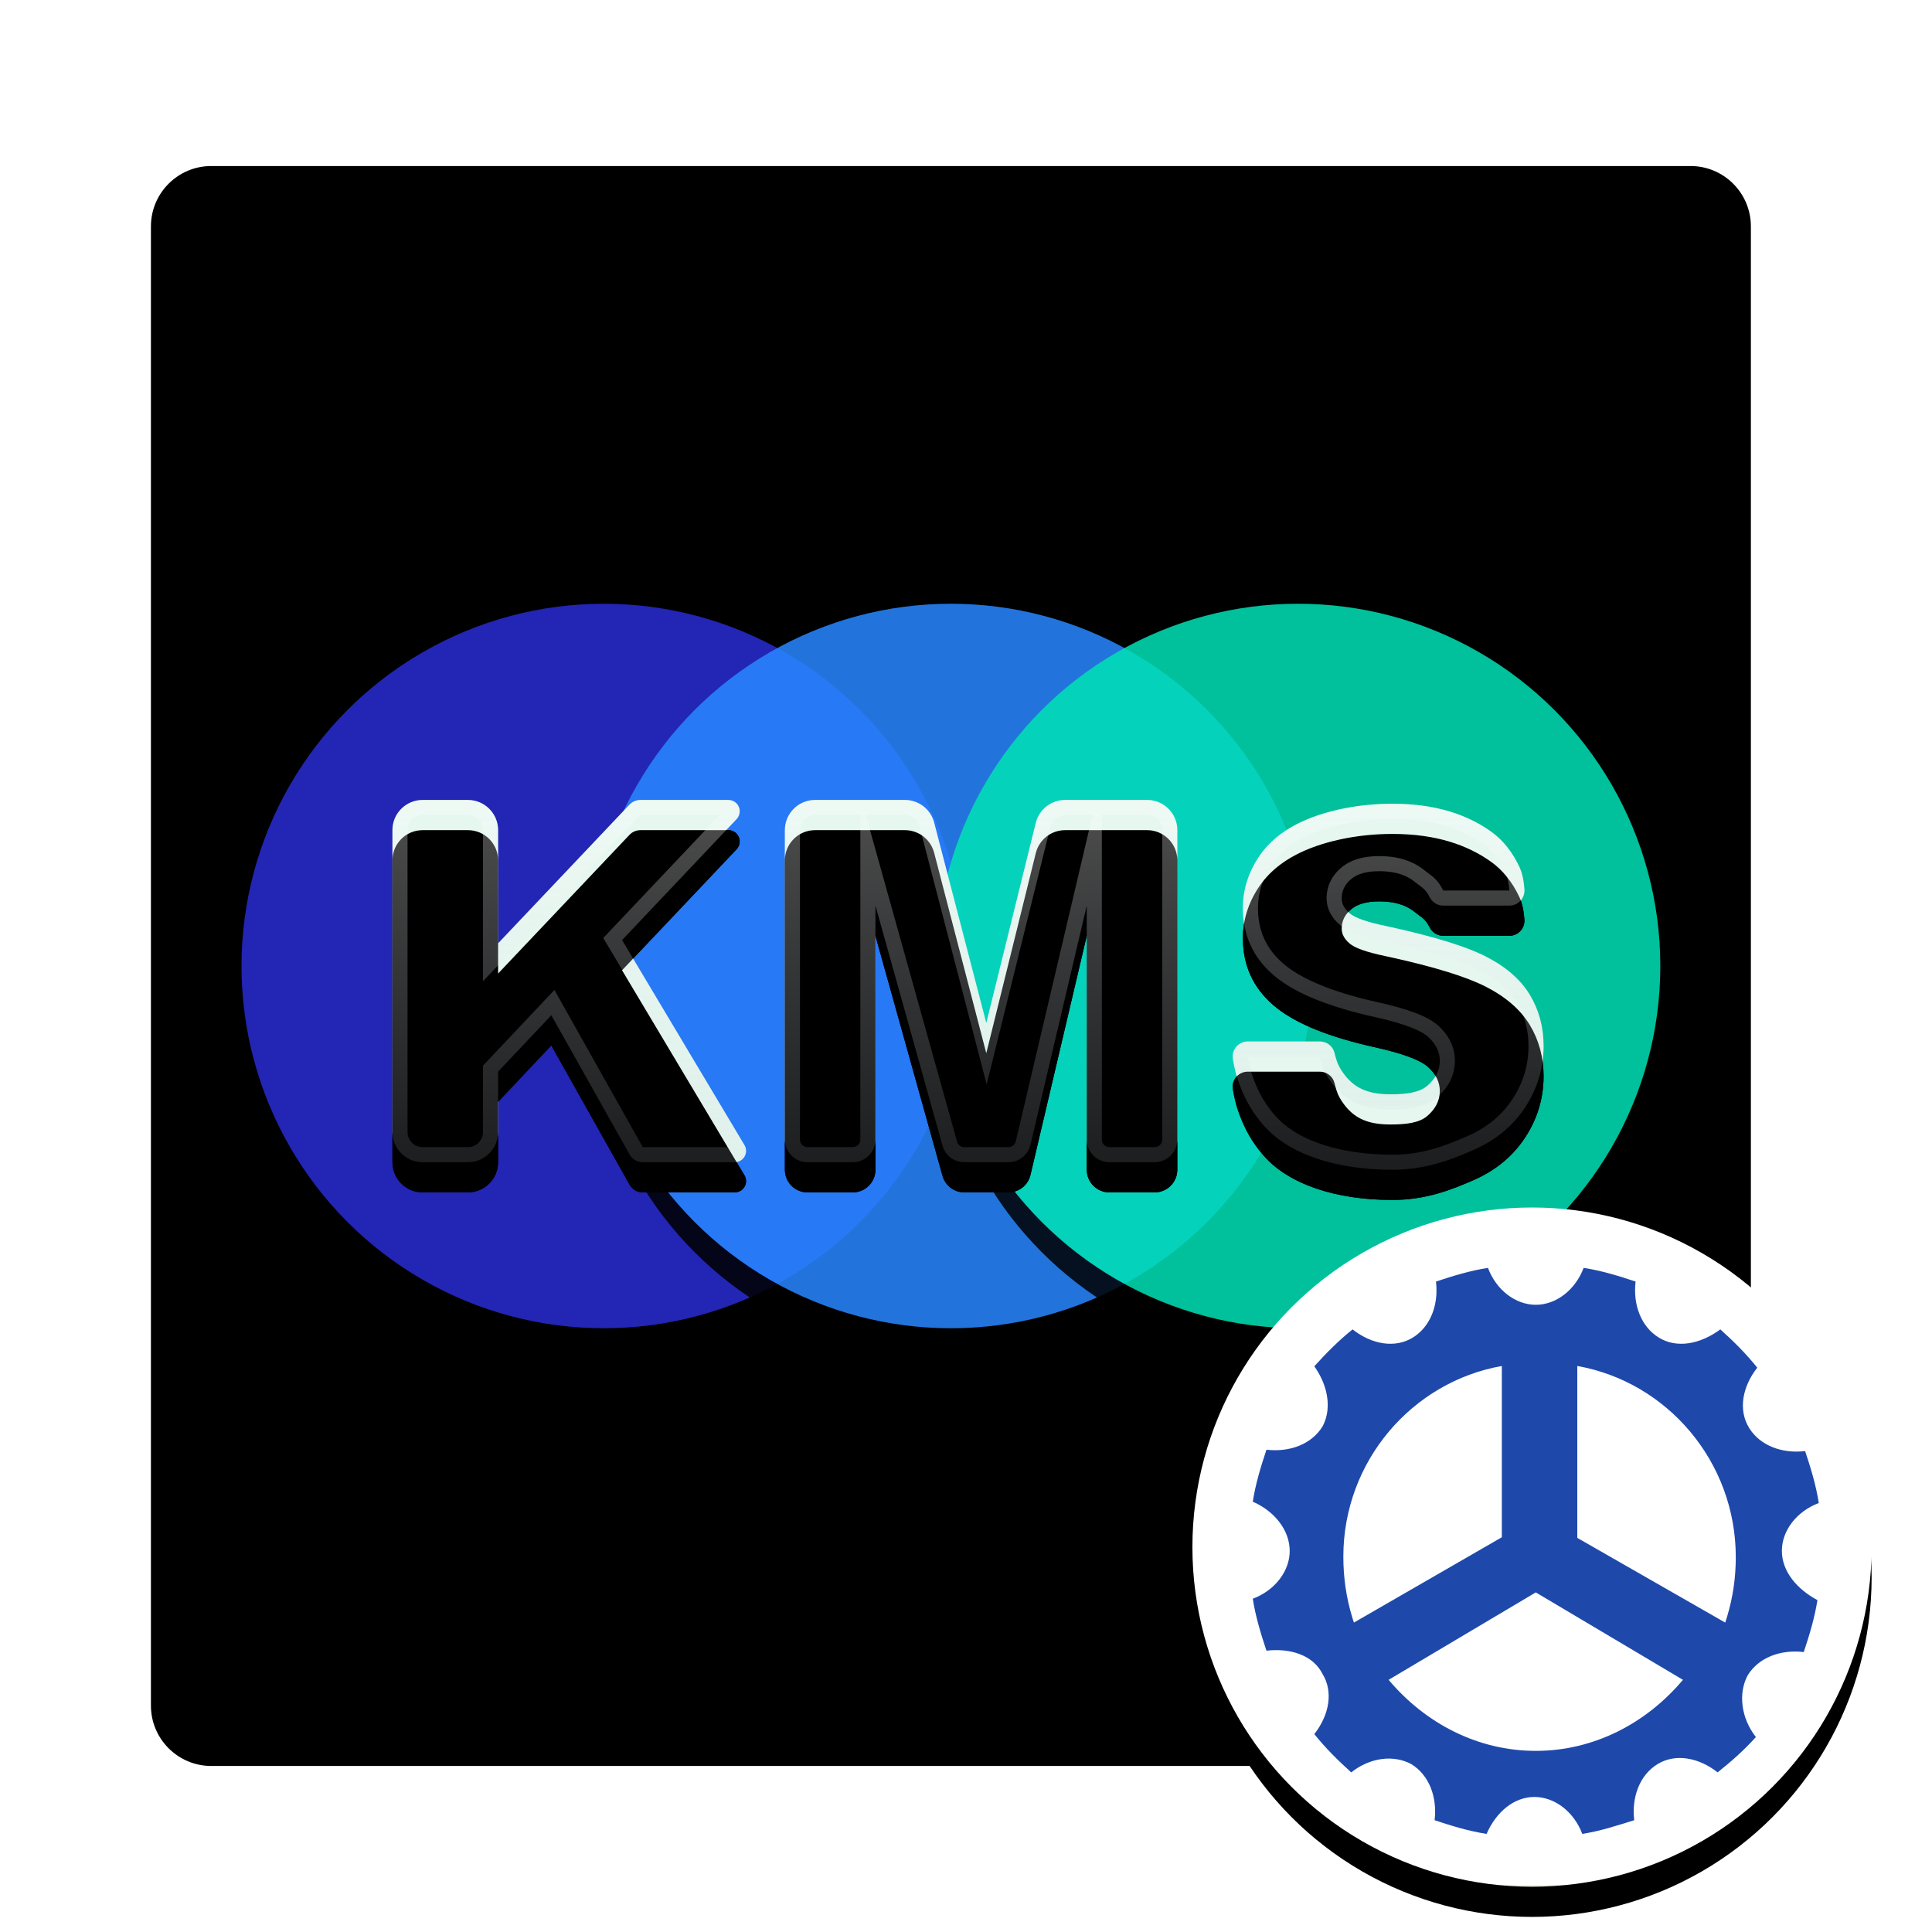 <svg xmlns="http://www.w3.org/2000/svg" xmlns:xlink="http://www.w3.org/1999/xlink" width="128" height="128" viewBox="0 0 128 128">
  <defs>
    <filter id="kmstools-a" width="128.1%" height="129.8%" x="-14%" y="-14%" filterUnits="objectBoundingBox">
      <feOffset dy="2" in="SourceAlpha" result="shadowOffsetOuter1"/>
      <feGaussianBlur in="shadowOffsetOuter1" result="shadowBlurOuter1" stdDeviation="3"/>
      <feColorMatrix in="shadowBlurOuter1" result="shadowMatrixOuter1" values="0 0 0 0 0   0 0 0 0 0   0 0 0 0 0  0 0 0 0.2 0"/>
      <feMerge>
        <feMergeNode in="shadowMatrixOuter1"/>
        <feMergeNode in="SourceGraphic"/>
      </feMerge>
    </filter>
    <path id="kmstools-b" d="M4,0 L102,0 C104.209,-4.05812251e-16 106,1.791 106,4 L106,102 C106,104.209 104.209,106 102,106 L4,106 C1.791,106 2.705415e-16,104.209 0,102 L0,4 C-2.705415e-16,1.791 1.791,4.05812251e-16 4,0 Z"/>
    <filter id="kmstools-c" width="101.9%" height="101.9%" x="-.9%" y="-.9%" filterUnits="objectBoundingBox">
      <feOffset dy="2" in="SourceAlpha" result="shadowOffsetInner1"/>
      <feComposite in="shadowOffsetInner1" in2="SourceAlpha" k2="-1" k3="1" operator="arithmetic" result="shadowInnerInner1"/>
      <feColorMatrix in="shadowInnerInner1" result="shadowMatrixInner1" values="0 0 0 0 1   0 0 0 0 1   0 0 0 0 1  0 0 0 0.803 0"/>
      <feOffset dy="-2" in="SourceAlpha" result="shadowOffsetInner2"/>
      <feComposite in="shadowOffsetInner2" in2="SourceAlpha" k2="-1" k3="1" operator="arithmetic" result="shadowInnerInner2"/>
      <feColorMatrix in="shadowInnerInner2" result="shadowMatrixInner2" values="0 0 0 0 0   0 0 0 0 0   0 0 0 0 0  0 0 0 0.296 0"/>
      <feMerge>
        <feMergeNode in="shadowMatrixInner1"/>
        <feMergeNode in="shadowMatrixInner2"/>
      </feMerge>
    </filter>
    <circle id="kmstools-e" cx="24" cy="24" r="24"/>
    <filter id="kmstools-d" width="104.2%" height="108.3%" x="-2.1%" y="-2.1%" filterUnits="objectBoundingBox">
      <feOffset dy="2" in="SourceAlpha" result="shadowOffsetOuter1"/>
      <feColorMatrix in="shadowOffsetOuter1" values="0 0 0 0 0   0 0 0 0 0   0 0 0 0 0  0 0 0 0.15 0"/>
    </filter>
    <circle id="kmstools-g" cx="47" cy="24" r="24"/>
    <filter id="kmstools-f" width="104.2%" height="108.3%" x="-2.1%" y="-2.1%" filterUnits="objectBoundingBox">
      <feOffset dy="2" in="SourceAlpha" result="shadowOffsetOuter1"/>
      <feColorMatrix in="shadowOffsetOuter1" values="0 0 0 0 0   0 0 0 0 0   0 0 0 0 0  0 0 0 0.15 0"/>
    </filter>
    <circle id="kmstools-i" cx="70" cy="24" r="24"/>
    <filter id="kmstools-h" width="104.2%" height="108.3%" x="-2.1%" y="-2.1%" filterUnits="objectBoundingBox">
      <feOffset dy="2" in="SourceAlpha" result="shadowOffsetOuter1"/>
      <feColorMatrix in="shadowOffsetOuter1" values="0 0 0 0 0   0 0 0 0 0   0 0 0 0 0  0 0 0 0.203 0"/>
    </filter>
    <path id="kmstools-k" d="M23,64 L23,60 L26.526,56.263 L31.713,65.49 C31.89,65.805 32.224,66 32.585,66 L38.679,66 C39.093,66 39.429,65.664 39.429,65.25 C39.429,65.115 39.392,64.982 39.323,64.866 L31.213,51.283 L38.802,43.266 C39.087,42.965 39.074,42.49 38.773,42.205 C38.634,42.073 38.449,42 38.257,42 L32.43,42 C32.156,42 31.893,42.113 31.704,42.312 L23,51.5 L23,44 C23,42.895 22.105,42 21,42 L18,42 C16.895,42 16,42.895 16,44 L16,64 C16,65.105 16.895,66 18,66 L21,66 C22.105,66 23,65.105 23,64 Z M48,64.5 L48,49 L52.444,64.904 C52.625,65.552 53.215,66 53.888,66 L56.812,66 C57.508,66 58.113,65.521 58.272,64.844 L62,49 L62,64.5 C62,65.328 62.672,66 63.5,66 L66.5,66 C67.328,66 68,65.328 68,64.5 L68,44 C68,42.895 67.105,42 66,42 L60.566,42 C59.646,42 58.845,42.627 58.624,43.52 L55.344,56.781 L51.889,43.497 C51.66,42.615 50.864,42 49.954,42 L44,42 C42.895,42 42,42.895 42,44 L42,64.5 C42,65.328 42.672,66 43.5,66 L46.5,66 C47.328,66 48,65.328 48,64.5 Z M82.25,66.5 C84.469,66.5 86.182,65.82 87.641,65.18 C89.099,64.539 90.234,63.599 91.047,62.359 C91.859,61.12 92.266,59.766 92.266,58.297 C92.266,57.047 91.961,55.917 91.352,54.906 C90.742,53.896 89.768,53.049 88.43,52.367 C87.155,51.717 85.084,51.075 82.217,50.439 L81.781,50.344 C80.531,50.083 79.74,49.802 79.406,49.5 C79.062,49.208 78.891,48.88 78.891,48.516 C78.891,48.016 79.099,47.591 79.516,47.242 C79.932,46.893 80.552,46.719 81.375,46.719 C82.284,46.719 83.015,46.912 83.566,47.3 L83.727,47.422 C84.055,47.693 84.368,47.832 84.609,48.242 C84.651,48.312 84.693,48.388 84.737,48.471 C84.911,48.797 85.25,49 85.62,49 L89.997,49 C90.549,49 90.997,48.552 90.997,48 L90.995,47.934 L90.995,47.934 C90.954,47.315 90.841,46.81 90.655,46.417 C90.197,45.449 89.571,44.651 88.773,44.086 C87.237,42.997 85.177,42.25 82.25,42.25 C79.865,42.25 77.815,42.753 76.445,43.352 C75.076,43.951 74.049,44.773 73.367,45.82 C72.685,46.867 72.344,47.979 72.344,49.156 C72.344,50.948 73.01,52.422 74.344,53.578 C75.607,54.682 77.681,55.577 80.567,56.263 L80.984,56.359 C82.88,56.776 84.089,57.219 84.609,57.688 C85.13,58.156 85.391,58.688 85.391,59.281 C85.391,59.906 85.117,60.456 84.57,60.93 C84.023,61.404 83.135,61.5 82.125,61.5 C80.771,61.5 79.839,61.177 79.109,60.25 C78.94,60.033 78.796,59.815 78.675,59.567 C78.593,59.398 78.506,59.129 78.415,58.761 C78.305,58.314 77.905,58 77.444,58 L72.666,58 C72.114,58 71.666,58.448 71.666,59 C71.666,59.059 71.672,59.118 71.682,59.176 L71.768,59.625 C71.826,59.903 71.885,60.138 71.943,60.33 C72.364,61.698 73.057,62.916 74.031,63.891 C75.531,65.391 78.354,66.5 82.25,66.5 Z"/>
    <filter id="kmstools-j" width="102.6%" height="116.3%" x="-1.3%" y="-4.1%" filterUnits="objectBoundingBox">
      <feOffset dy="2" in="SourceAlpha" result="shadowOffsetOuter1"/>
      <feColorMatrix in="shadowOffsetOuter1" values="0 0 0 0 0   0 0 0 0 0   0 0 0 0 0  0 0 0 0.202 0"/>
    </filter>
    <filter id="kmstools-l" width="102.6%" height="116.3%" x="-1.3%" y="-4.1%" filterUnits="objectBoundingBox">
      <feOffset dy="2" in="SourceAlpha" result="shadowOffsetInner1"/>
      <feComposite in="shadowOffsetInner1" in2="SourceAlpha" k2="-1" k3="1" operator="arithmetic" result="shadowInnerInner1"/>
      <feColorMatrix in="shadowInnerInner1" values="0 0 0 0 1   0 0 0 0 1   0 0 0 0 1  0 0 0 0.902 0"/>
    </filter>
    <linearGradient id="kmstools-m" x1="53.569%" x2="53.569%" y1="3.289%" y2="102.766%">
      <stop offset="0%" stop-color="#FFF" stop-opacity=".3"/>
      <stop offset="100%" stop-color="#BFCED6" stop-opacity=".138"/>
    </linearGradient>
    <linearGradient id="kmstools-p" x1="50%" x2="50%" y1="0%" y2="100%">
      <stop offset="0%" stop-color="#FFF"/>
      <stop offset="100%" stop-color="#FFF"/>
      <stop offset="100%" stop-color="#EDF2DE"/>
    </linearGradient>
    <circle id="kmstools-o" cx="22.5" cy="22.5" r="22.5"/>
    <filter id="kmstools-n" width="104.4%" height="108.9%" x="-2.2%" y="-2.2%" filterUnits="objectBoundingBox">
      <feOffset dy="2" in="SourceAlpha" result="shadowOffsetOuter1"/>
      <feColorMatrix in="shadowOffsetOuter1" values="0 0 0 0 0   0 0 0 0 0   0 0 0 0 0  0 0 0 0.2 0"/>
    </filter>
  </defs>
  <g fill="none" fill-rule="evenodd" filter="url(#kmstools-a)" transform="translate(10 9)">
    <use fill="#E6F7EF" xlink:href="#kmstools-b"/>
    <use fill="#000" filter="url(#kmstools-c)" xlink:href="#kmstools-b"/>
    <g transform="translate(6 29)">
      <g fill-rule="nonzero" opacity=".704">
        <use fill="#000" filter="url(#kmstools-d)" xlink:href="#kmstools-e"/>
        <use fill="#3234FF" xlink:href="#kmstools-e"/>
      </g>
      <g fill-rule="nonzero" opacity=".86">
        <use fill="#000" filter="url(#kmstools-f)" xlink:href="#kmstools-g"/>
        <use fill="#2787FF" xlink:href="#kmstools-g"/>
      </g>
      <g opacity=".855">
        <use fill="#000" filter="url(#kmstools-h)" xlink:href="#kmstools-i"/>
        <use fill="#00E2B5" xlink:href="#kmstools-i"/>
      </g>
    </g>
    <g fill-rule="nonzero">
      <use fill="#000" filter="url(#kmstools-j)" xlink:href="#kmstools-k"/>
      <use fill="#E6F7EF" xlink:href="#kmstools-k"/>
      <use fill="#000" filter="url(#kmstools-l)" xlink:href="#kmstools-k"/>
    </g>
    <path fill="url(#kmstools-m)" fill-rule="nonzero" d="M82.25,42.25 C85.177,42.25 87.237,42.997 88.773,44.086 C89.571,44.651 90.197,45.449 90.655,46.417 C90.814,46.754 90.92,47.173 90.973,47.676 L90.995,47.934 L90.997,48 C90.997,48.513 90.611,48.936 90.114,48.993 L89.997,49 L85.62,49 C85.25,49 84.911,48.797 84.737,48.471 C84.693,48.388 84.651,48.312 84.609,48.242 C84.402,47.89 84.143,47.738 83.866,47.531 L83.566,47.3 C83.07,46.951 82.428,46.759 81.642,46.725 L81.375,46.719 C80.552,46.719 79.932,46.893 79.516,47.242 C79.099,47.591 78.891,48.016 78.891,48.516 C78.891,48.88 79.062,49.208 79.406,49.5 C79.716,49.781 80.42,50.043 81.52,50.288 L82.217,50.439 C85.084,51.075 87.155,51.717 88.43,52.367 C89.768,53.049 90.742,53.896 91.352,54.906 C91.961,55.917 92.266,57.047 92.266,58.297 C92.266,59.766 91.859,61.12 91.047,62.359 C90.234,63.599 89.099,64.539 87.641,65.18 C86.273,65.78 84.682,66.415 82.66,66.492 L82.25,66.5 C78.354,66.5 75.531,65.391 74.031,63.891 C73.057,62.916 72.364,61.698 71.943,60.33 C71.899,60.186 71.855,60.018 71.812,59.826 L71.768,59.625 L71.682,59.176 C71.672,59.118 71.666,59.059 71.666,59 C71.666,58.487 72.052,58.064 72.55,58.007 L72.666,58 L77.444,58 C77.905,58 78.305,58.314 78.415,58.761 C78.506,59.129 78.593,59.398 78.675,59.567 C78.796,59.815 78.94,60.033 79.109,60.25 C79.839,61.177 80.771,61.5 82.125,61.5 C83.135,61.5 84.023,61.404 84.57,60.93 C85.117,60.456 85.391,59.906 85.391,59.281 C85.391,58.688 85.13,58.156 84.609,57.688 C84.119,57.246 83.02,56.828 81.312,56.433 L80.567,56.263 C77.681,55.577 75.607,54.682 74.344,53.578 C73.01,52.422 72.344,50.948 72.344,49.156 C72.344,47.979 72.685,46.867 73.367,45.82 C74.049,44.773 75.076,43.951 76.445,43.352 C77.735,42.788 79.626,42.309 81.833,42.255 L82.25,42.25 Z M23,60 L23,64 C23,65.054 22.184,65.918 21.149,65.995 L21,66 L18,66 C16.946,66 16.082,65.184 16.005,64.149 L16,64 L16,44 C16,42.946 16.816,42.082 17.851,42.005 L18,42 L21,42 C22.054,42 22.918,42.816 22.995,43.851 L23,44 L23,51.5 L31.704,42.312 C31.866,42.141 32.082,42.034 32.313,42.007 L32.43,42 L38.257,42 C38.449,42 38.634,42.073 38.773,42.205 C39.047,42.464 39.082,42.88 38.872,43.179 L38.802,43.266 L31.213,51.283 L39.323,64.866 C39.392,64.982 39.429,65.115 39.429,65.25 C39.429,65.63 39.147,65.943 38.78,65.993 L38.679,66 L32.585,66 C32.264,66 31.965,65.846 31.778,65.59 L31.713,65.49 L26.526,56.263 L23,60 Z M58.272,64.844 C58.123,65.476 57.587,65.935 56.95,65.994 L56.812,66 L53.888,66 C53.263,66 52.71,65.614 52.489,65.039 L52.444,64.904 L48,49 L48,64.5 C48,65.28 47.405,65.92 46.644,65.993 L46.5,66 L43.5,66 C42.72,66 42.08,65.405 42.007,64.644 L42,64.5 L42,44 C42,42.946 42.816,42.082 43.851,42.005 L44,42 L49.954,42 C50.811,42 51.566,42.545 51.843,43.344 L51.889,43.497 L55.344,56.781 L58.624,43.52 C58.832,42.68 59.554,42.075 60.405,42.006 L60.566,42 L66,42 C67.054,42 67.918,42.816 67.995,43.851 L68,44 L68,64.5 C68,65.28 67.405,65.92 66.644,65.993 L66.5,66 L63.5,66 C62.72,66 62.08,65.405 62.007,64.644 L62,64.5 L62,49 L58.272,64.844 Z M82.25,43.25 C80.207,43.25 78.268,43.646 76.846,44.268 C75.647,44.792 74.775,45.491 74.205,46.366 C73.627,47.253 73.344,48.176 73.344,49.156 C73.344,50.659 73.886,51.857 75.002,52.825 C76.065,53.754 77.865,54.554 80.387,55.19 L80.792,55.288 L81.199,55.383 C83.259,55.835 84.587,56.322 85.278,56.944 C86.001,57.594 86.391,58.39 86.391,59.281 C86.391,60.209 85.983,61.029 85.225,61.685 C84.501,62.313 83.565,62.5 82.125,62.5 C80.425,62.5 79.233,62.025 78.322,60.866 C78.101,60.584 77.924,60.308 77.777,60.006 C77.676,59.801 77.586,59.538 77.498,59.207 L77.444,59 L72.666,58.999 L72.747,59.421 L72.825,59.763 C72.85,59.865 72.875,59.957 72.899,60.036 C73.282,61.282 73.902,62.347 74.738,63.184 C76.151,64.596 78.835,65.5 82.25,65.5 C83.951,65.5 85.271,65.129 87.238,64.264 C88.523,63.7 89.506,62.886 90.211,61.811 C90.917,60.734 91.266,59.57 91.266,58.297 C91.266,57.226 91.009,56.275 90.495,55.423 C89.989,54.584 89.157,53.86 87.976,53.258 C86.855,52.687 85,52.099 82.437,51.514 L82.004,51.416 L81.577,51.323 C80.157,51.027 79.244,50.702 78.759,50.263 C78.204,49.791 77.891,49.194 77.891,48.516 C77.891,47.712 78.235,47.01 78.874,46.476 C79.494,45.956 80.337,45.719 81.375,45.719 C82.384,45.719 83.25,45.926 83.977,46.376 L84.172,46.504 L84.554,46.796 L84.631,46.852 C85.016,47.132 85.248,47.357 85.471,47.735 L85.544,47.863 L85.62,48 L89.997,48 C89.964,47.498 89.877,47.112 89.751,46.845 C89.354,46.005 88.831,45.352 88.195,44.902 C86.676,43.826 84.764,43.25 82.25,43.25 Z M21,43 L18,43 C17.487,43 17.064,43.386 17.007,43.883 L17,44 L17,64 C17,64.513 17.386,64.936 17.883,64.993 L18,65 L21,65 C21.513,65 21.936,64.614 21.993,64.117 L22,64 L22,59.603 L26.732,54.587 L32.585,65 L38.238,65 L29.967,51.146 L37.676,43 L32.43,43 L22,54.01 L22,44 C22,43.527 21.671,43.13 21.229,43.026 L21.117,43.007 L21,43 Z M66,43 L63,43 L63,64.5 C63,64.745 63.177,64.95 63.41,64.992 L63.5,65 L66.5,65 C66.745,65 66.95,64.823 66.992,64.59 L67,64.5 L67,44 C67,43.448 66.552,43 66,43 Z M49.954,43 L47.362,43 L53.407,64.635 C53.46,64.824 53.617,64.962 53.806,64.993 L53.888,65 L56.812,65 C57.015,65 57.195,64.878 57.272,64.696 L57.299,64.615 L62.384,43 L60.566,43 C60.144,43 59.772,43.263 59.628,43.651 L59.595,43.76 L55.368,60.848 L50.921,43.748 C50.807,43.308 50.409,43 49.954,43 Z M47,43 L44,43 C43.487,43 43.064,43.386 43.007,43.883 L43,44 L43,64.5 C43,64.745 43.177,64.95 43.41,64.992 L43.5,65 L46.5,65 C46.745,65 46.95,64.823 46.992,64.59 L47,64.5 L47,43 Z"/>
    <g fill-rule="nonzero" transform="translate(69 69)">
      <use fill="#000" filter="url(#kmstools-n)" xlink:href="#kmstools-o"/>
      <use fill="url(#kmstools-p)" xlink:href="#kmstools-o"/>
      <path fill="#1E49AB" d="M35.054,18.75 C35.054,17.391 36.051,16.123 37.5,15.58 C37.319,14.402 36.957,13.225 36.594,12.138 C35.054,12.319 33.605,11.775 32.88,10.598 C32.156,9.42 32.428,7.88 33.424,6.612 C32.699,5.707 31.884,4.891 30.978,4.076 C29.62,5.072 28.08,5.344 26.902,4.62 C25.725,3.895 25.181,2.446 25.362,0.906 C24.275,0.543 23.098,0.181 21.92,0 C21.377,1.449 20.109,2.446 18.75,2.446 C17.391,2.446 16.123,1.449 15.58,0 C14.402,0.181 13.225,0.543 12.138,0.906 C12.199,1.424 12.178,1.932 12.078,2.406 C11.881,3.339 11.379,4.139 10.598,4.62 C9.42,5.344 7.88,5.072 6.612,4.076 C5.707,4.801 4.891,5.616 4.076,6.522 C4.283,6.811 4.457,7.115 4.594,7.425 C5.059,8.474 5.109,9.599 4.62,10.507 C3.895,11.685 2.446,12.228 0.906,12.047 C0.543,13.134 0.181,14.312 0,15.489 C1.449,16.123 2.446,17.391 2.446,18.75 C2.446,18.964 2.421,19.175 2.374,19.382 C2.121,20.49 1.221,21.462 0,21.92 C0.181,23.098 0.543,24.275 0.906,25.362 C2.446,25.181 3.986,25.634 4.62,26.902 C5.344,28.08 5.072,29.62 4.076,30.888 C4.801,31.793 5.616,32.609 6.522,33.424 C7.79,32.428 9.33,32.246 10.507,32.88 C11.685,33.605 12.228,35.054 12.047,36.594 C13.134,36.957 14.312,37.319 15.489,37.5 C16.123,36.051 17.301,35.054 18.659,35.054 C20.018,35.054 21.286,36.051 21.83,37.5 C23.007,37.319 24.094,36.957 25.272,36.594 C25.091,35.054 25.634,33.605 26.812,32.88 C27.989,32.156 29.529,32.428 30.797,33.424 C31.703,32.699 32.518,31.989 33.333,31.084 C32.337,29.816 32.156,28.17 32.79,26.993 C33.514,25.815 34.964,25.272 36.504,25.453 C36.866,24.366 37.228,23.188 37.409,22.011 C36.051,21.286 35.054,20.109 35.054,18.75 Z M6,19.134 C6,12.817 10.55,7.553 16.5,6.5 C16.5,11.463 16.5,15.185 16.5,17.667 C16.5,17.707 16.5,17.767 16.5,17.847 L6.7,23.5 C6.681,23.443 6.663,23.387 6.645,23.33 C6.639,23.313 6.634,23.296 6.629,23.279 C6.622,23.259 6.597,23.178 6.591,23.158 C6.197,21.862 6,20.532 6,19.134 Z M18.75,32 C14.92,32 11.437,30.19 9,27.293 L18.75,21.5 L28.5,27.293 C26.063,30.19 22.58,32 18.75,32 Z M21.5,17.889 C21.5,17.814 21.5,17.76 21.5,17.727 C21.5,17.644 21.5,17.574 21.5,17.517 C21.5,15.08 21.5,11.407 21.5,6.5 C27.45,7.555 32,12.831 32,19.162 C32,20.544 31.808,21.83 31.425,23.106 C31.404,23.174 31.383,23.242 31.362,23.31 C31.342,23.373 31.321,23.437 31.3,23.5 L21.5,17.889 Z" transform="translate(4 4)"/>
    </g>
  </g>
</svg>
